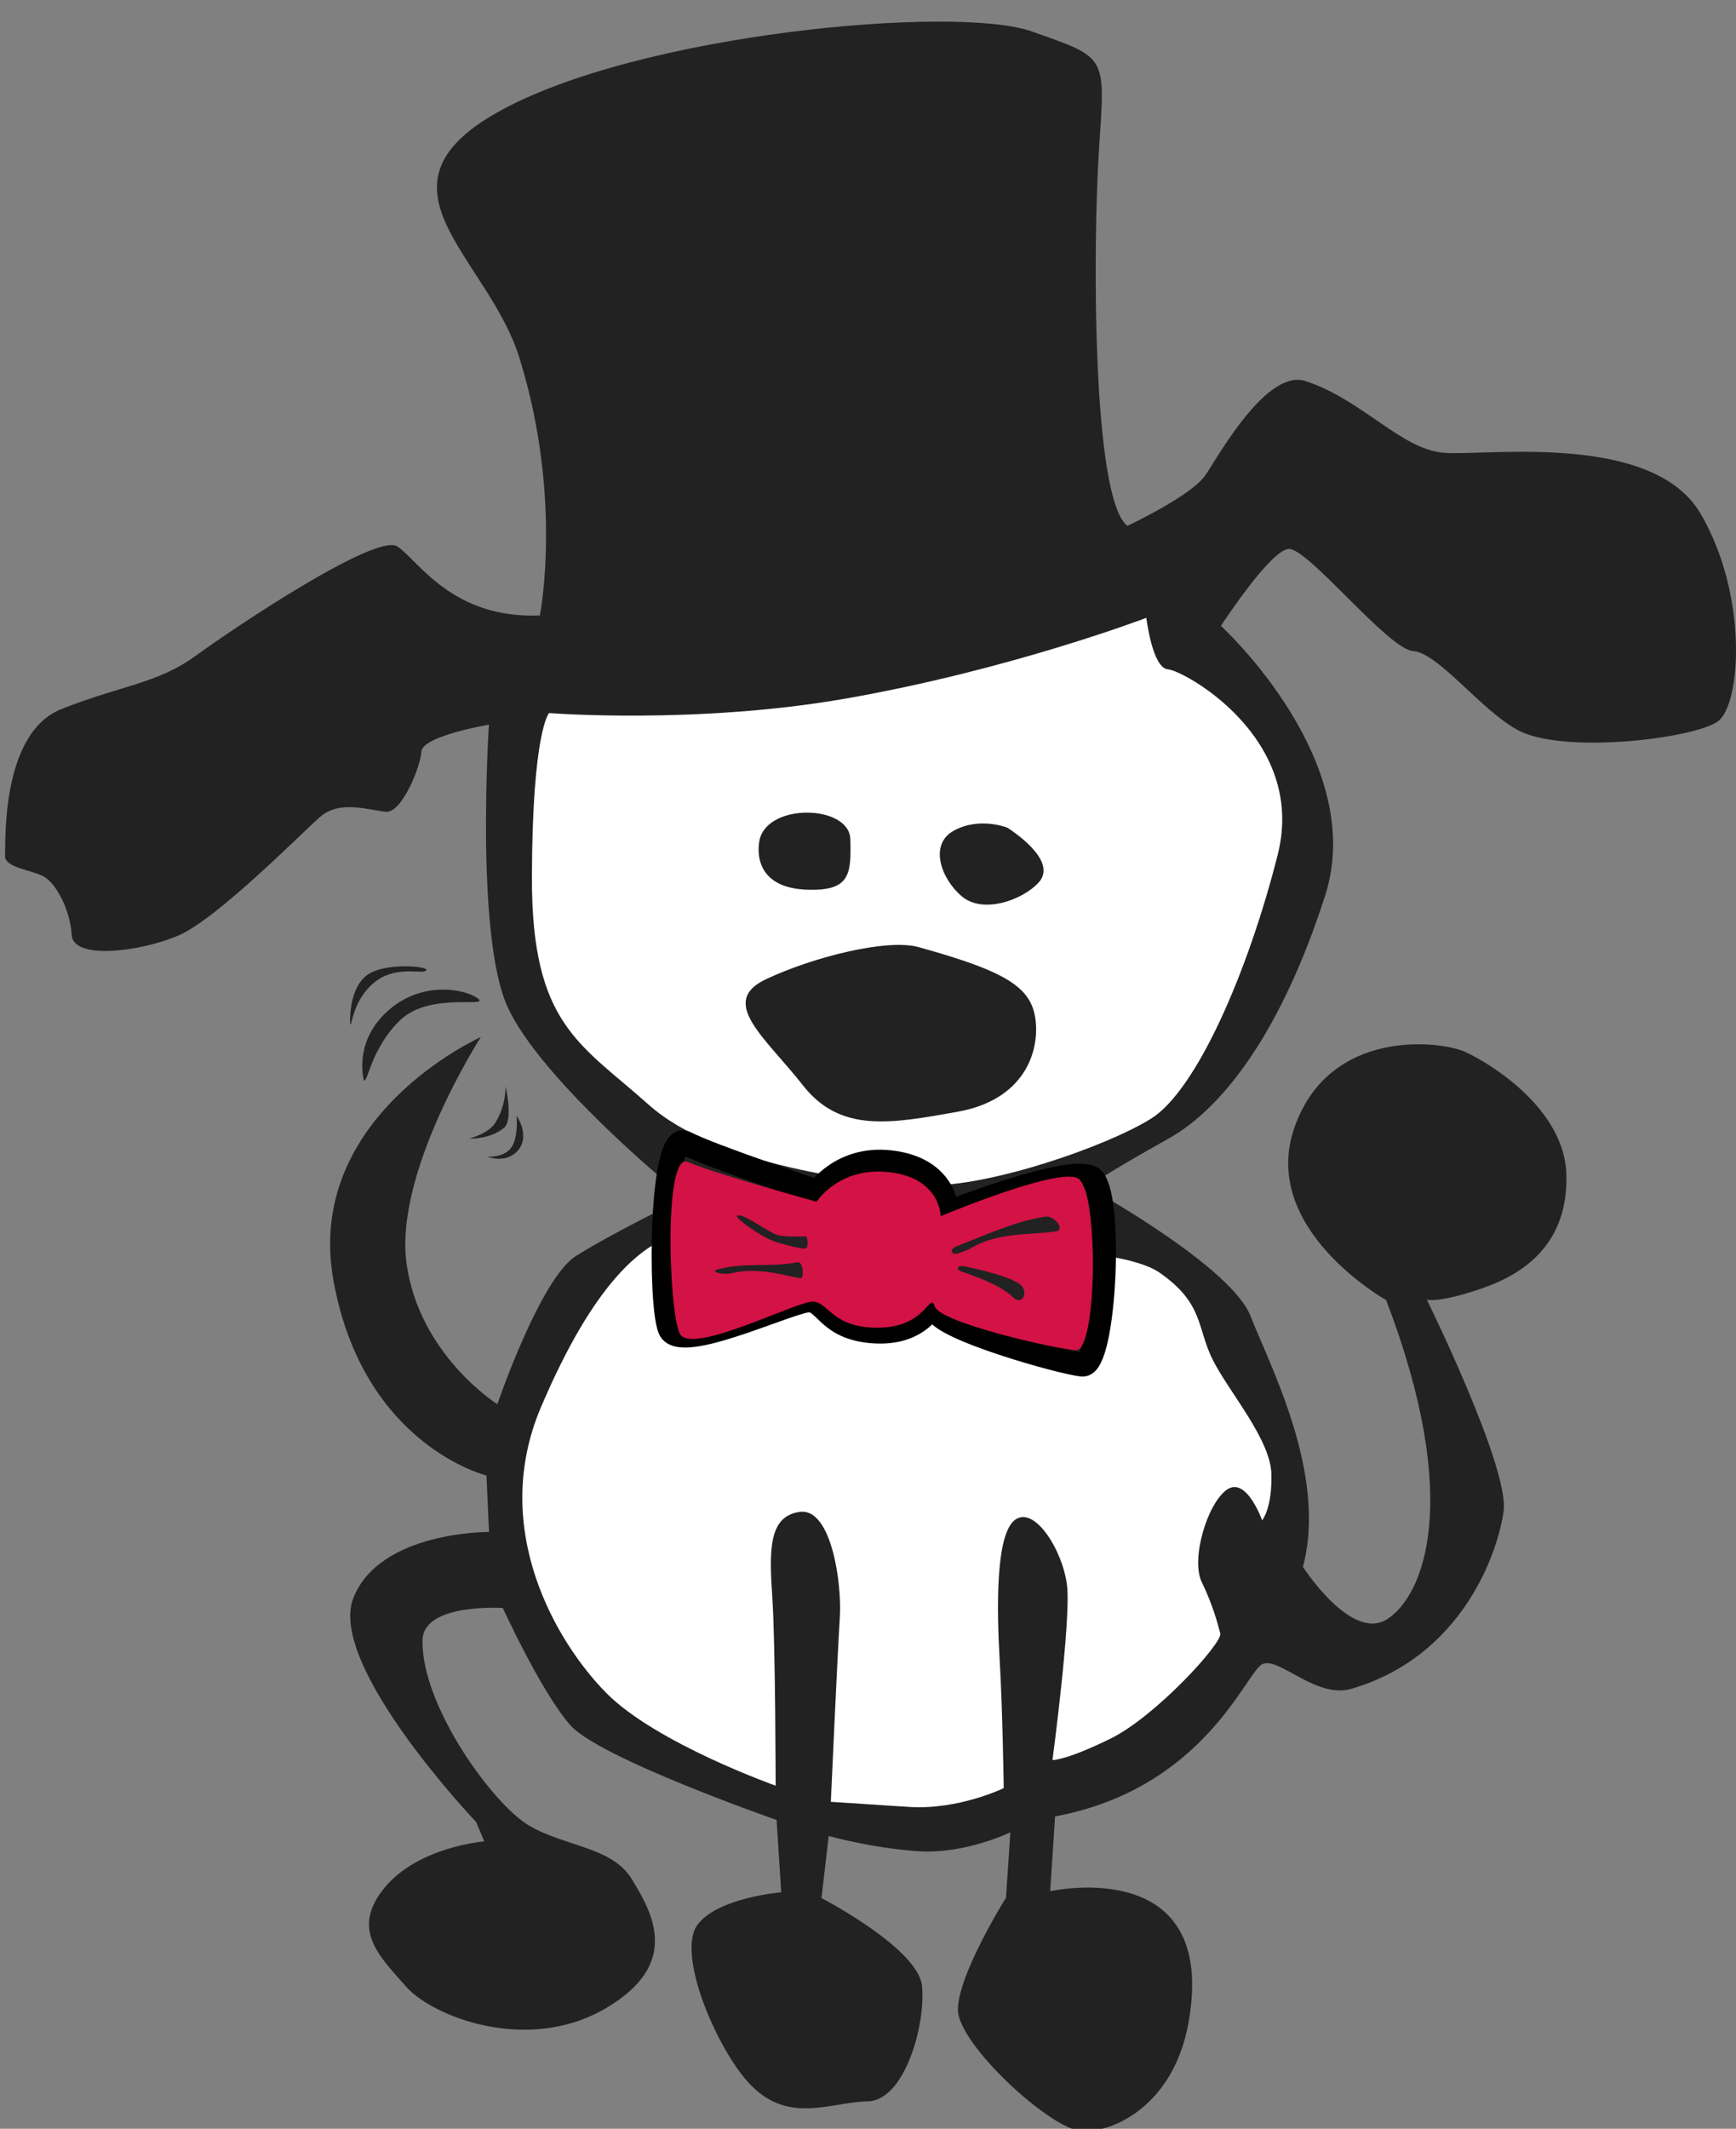 <?xml version="1.0" encoding="utf-8"?>
<!-- Generator: Adobe Illustrator 16.0.0, SVG Export Plug-In . SVG Version: 6.00 Build 0)  -->
<!DOCTYPE svg PUBLIC "-//W3C//DTD SVG 1.1//EN" "http://www.w3.org/Graphics/SVG/1.1/DTD/svg11.dtd">
<svg version="1.1" id="Layer_1" xmlns="http://www.w3.org/2000/svg" xmlns:xlink="http://www.w3.org/1999/xlink" x="0px" y="0px"
	 width="66.913px" height="82px" viewBox="0 0 66.913 82" enable-background="new 0 0 66.913 82" xml:space="preserve">
<rect x="0" y="0" width="66.913" height="82" fill="#808080" stroke="none"/>
<g>
	<g>
		<path fill="#222222" d="M20.809,23.707c0,0,0.899-4.521-0.793-9.936c-1.219-3.897-5.983-6.56-0.824-9.455
			c5.381-3.021,17.629-4.143,20.574-3.106c2.944,1.038,2.833,0.91,2.596,4.51c-0.237,3.6-0.285,13.48,1.093,14.536
			c0,0,2.487-1.163,3.022-1.971c0.535-0.809,2.371-4.1,3.853-3.604c2.241,0.75,3.684,2.652,5.363,2.764
			c1.68,0.111,8.007-0.799,9.851,2.336c1.843,3.134,1.566,7.335,0.679,8c-0.888,0.665-5.991,1.293-7.736,0.334
			c-1.418-0.778-3.058-2.973-4.019-3.037c-0.96-0.062-4.075-4.004-4.804-3.932c-0.728,0.072-2.604,2.962-2.604,2.962
			s5.685,5.195,4.017,10.389c-1.667,5.193-3.914,8.179-6.041,9.364c-2.127,1.187-2.758,1.628-2.758,1.628l0.088,0.487
			c0,0,5.115,2.867,5.837,4.723s2.973,6.102,2.017,9.654c0,0,1.858,2.896,3.241,2.021c1.384-0.873,2.949-4.507-0.034-12.296
			c0,0-4.883-2.731-3.542-6.622c1.342-3.889,5.646-3.364,6.582-2.94c0.938,0.423,3.834,2.18,3.908,4.715
			c0.075,2.537-1.453,3.762-3.18,4.371c-1.729,0.609-2.199,0.459-2.199,0.459s3.189,6.478,2.959,8.148
			c-0.23,1.672-1.638,5.613-5.875,6.846c-1.352,0.394-2.809-1.27-3.433-0.949s-2.245,4.793-7.98,5.862l-0.188,2.882
			c0,0,6.494-1.463,5.333,5.051c-0.573,3.217-2.933,4.267-4.132,4.188c-1.2-0.08-4.725-3.324-4.757-4.652s1.853-4.338,1.853-4.338
			l0.167-2.52c0,0-1.743,0.85-3.543,0.73c-1.801-0.119-3.458-0.588-3.458-0.588l-0.278,2.392c0,0,3.729,1.933,3.875,3.388
			c0.146,1.456-0.652,4.418-2.101,4.443s-3.124,0.951-4.648-0.789c-1.233-1.407-2.727-4.942-1.893-6.03
			c0.791-1.033,3.215-1.235,3.215-1.235l-0.178-2.785c0,0-6.834-2.377-7.956-3.656c-1.121-1.279-2.597-4.51-2.597-4.51
			s-3.068-0.2-3.096,1.242c-0.045,2.528,2.717,6.326,4.11,7.142c1.393,0.815,3.201,0.812,3.962,2.067
			c0.762,1.256,1.955,3.264-1.052,4.994s-6.647,0.286-7.657-0.865c-1.009-1.151-2.146-2.191-0.835-3.793
			c1.311-1.601,3.854-1.795,3.854-1.795l-0.312-0.744c0,0-5.75-6.043-4.736-8.629c1.014-2.584,5.23-2.547,5.23-2.547l-0.099-2.176
			c0,0-4.745-1.156-5.895-7.499c-1.149-6.344,5.68-9.389,5.68-9.389s-3.354,5.202-2.864,8.729c0.491,3.527,3.5,5.413,3.5,5.413
			s1.646-4.833,3.027-5.707c1.383-0.873,3.998-2.147,3.998-2.147l-0.44-0.631c0,0-4.916-4.06-6.182-6.795
			c-1.266-2.735-0.729-10.895-0.729-10.895s-2.561,0.434-2.6,1.033c-0.04,0.601-0.758,2.361-1.357,2.322
			c-0.601-0.04-1.777-0.479-2.544,0.194c-0.769,0.672-3.997,3.955-5.484,4.581c-1.488,0.625-4.04,0.938-4.096-0.029
			c-0.058-0.968-0.595-1.968-1.059-2.24c-0.464-0.271-1.544-0.343-1.512-0.823c0.031-0.48-0.172-4.712,2.179-5.641
			c2.352-0.931,3.679-0.964,5.198-2.069s6.941-4.726,7.749-4.191C16.126,21.591,17.424,23.846,20.809,23.707"/>
		<path fill="#FFFFFF" d="M21.163,27.467c0,0,5.686,0.445,11.417-0.555c6.343-1.106,11.605-3.113,11.605-3.113
			s0.232,1.944,0.833,1.983c0.601,0.039,5.37,2.643,4.229,7.148c-1.14,4.505-3.129,9.075-4.888,10.165
			c-1.759,1.089-6.198,2.604-8.606,2.567c-2.407-0.038-8.145-0.777-10.763-3.119c-2.619-2.342-4.499-3.068-4.488-8.732
			C20.516,28.147,21.163,27.467,21.163,27.467"/>
		<path fill="#FFFFFF" d="M33.813,47.705c2.265,0.39,9.151,0.12,10.882,1.318c1.729,1.199,1.426,2.144,2.067,3.391
			c0.641,1.247,2.211,3.039,2.243,4.366c0.033,1.327-0.357,1.784-0.357,1.784s-0.61-1.728-1.37-1.174
			c-0.759,0.553-1.382,2.68-0.957,3.553c0.425,0.871,0.617,1.606,0.714,1.976c0.096,0.367-2.501,3.21-4.245,4.06
			c-1.743,0.851-2.223,0.817-2.223,0.817s0.716-5.376,0.562-6.712c-0.153-1.336-1.242-3.095-2.002-2.543
			c-0.76,0.553-0.709,3.449-0.596,5.385c0.114,1.936,0.157,4.952,0.157,4.952s-1.744,0.851-3.664,0.724s-3-0.196-3-0.196
			s0.26-5.77,0.346-7.091c0.087-1.318-0.323-4.239-1.539-4.078c-1.217,0.162-1.183,1.49-1.062,3.306
			c0.122,1.815,0.127,7.241,0.127,7.241s-4.596-1.628-6.518-3.562c-1.921-1.935-4.524-6.324-2.528-11.015s3.923-6.492,5.626-6.741
			C28.18,47.213,33.813,47.705,33.813,47.705"/>
		<path fill="#222222" d="M35.396,36.48c3.367,0.932,4.357,1.537,4.517,2.795c0.158,1.259-0.445,3.094-3.005,3.55
			c-2.562,0.456-4.515,0.827-5.959-1.017c-1.446-1.845-3.285-3.215-1.419-4.092C31.395,36.842,34.212,36.153,35.396,36.48"/>
		<path fill="#222222" d="M29.28,32.341c0.334-1.425,3.462-1.34,3.496-0.011c0.034,1.328-0.006,1.97-1.574,1.945
			C28.794,34.237,29.28,32.341,29.28,32.341"/>
		<path fill="#222222" d="M38.832,31.884c0.81,0.535,1.833,1.446,1.187,2.127c-0.647,0.68-2.127,1.187-2.929,0.53
			c-0.801-0.656-1.313-2.015-0.313-2.552C37.776,31.453,38.832,31.884,38.832,31.884"/>
		<path fill="#222222" d="M13.498,39.459c0,0-0.093-1.259,0.593-1.854c0.687-0.595,2.741-0.366,2.277-0.19
			c-0.209,0.079-1.198-0.213-1.981,0.462C13.589,38.562,13.571,39.528,13.498,39.459"/>
		<path fill="#222222" d="M14.024,41.609c0,0-0.43-1.516,0.983-2.721c1.413-1.207,3.138-0.708,3.447-0.394
			c0.312,0.314-1.927-0.277-3.047,0.818S14.171,41.746,14.024,41.609"/>
		<path fill="#222222" d="M18.088,43.859c0,0,0.745-0.187,1.013-0.623c0.42-0.69,0.384-1.393,0.384-1.393s0.311,1.301-0.063,1.606
			C18.871,43.898,18.088,43.859,18.088,43.859"/>
		<path fill="#222222" d="M18.784,44.557c0,0,0.641,0.045,0.922-0.351c0.283-0.394,0.207-1.229,0.207-1.229s0.527,0.76,0.067,1.318
			S18.784,44.557,18.784,44.557"/>
		<path fill="#222222" d="M31.533,45.912c0,0,0.893-1.348,2.765-1.141c2.246,0.25,2.201,1.955,2.201,1.955s4.729-1.843,5.562-1.355
			c0.834,0.486,0.525,7.288-0.349,7.191c-0.874-0.098-5.412-1.39-5.596-2.066c-0.184-0.678-0.341,0.882-2.352,0.791
			c-1.795-0.082-1.904-1.133-2.529-1.201c-0.624-0.07-5.004,2.074-5.413,1.107c-0.407-0.965-0.361-7.664,0.598-7.164
			C27.381,44.531,31.533,45.912,31.533,45.912"/>
		<path fill="none" stroke="#000000" stroke-width="0.927" d="M31.533,45.912c0,0,0.893-1.348,2.765-1.141
			c2.246,0.25,2.201,1.955,2.201,1.955s4.729-1.843,5.562-1.355c0.834,0.486,0.525,7.288-0.349,7.191
			c-0.874-0.098-5.412-1.39-5.596-2.066c-0.184-0.678-0.341,0.882-2.352,0.791c-1.795-0.082-1.904-1.133-2.529-1.201
			c-0.624-0.07-5.004,2.074-5.413,1.107c-0.407-0.965-0.361-7.664,0.598-7.164C27.381,44.531,31.533,45.912,31.533,45.912z"/>
		<path fill="#D31245" d="M31.477,46.29c0,0,0.807-1.272,2.606-1.154c2.16,0.142,2.178,1.71,2.178,1.71s4.462-1.876,5.278-1.461
			c0.816,0.416,0.767,6.68-0.074,6.625c-0.84-0.056-5.231-1.066-5.434-1.683c-0.201-0.616-0.295,0.823-2.223,0.817
			c-1.723-0.006-1.865-0.967-2.465-1.006c-0.602-0.039-4.72,2.101-5.144,1.229c-0.425-0.872-0.622-7.031,0.314-6.608
			C27.451,45.182,31.477,46.29,31.477,46.29"/>
		<path fill="#222222" d="M29.972,47.573c-0.31-0.089-1.12-0.692-1.436-0.751c-0.358-0.068,0.103,0.289,0.403,0.494
			c0.339,0.231,0.724,0.457,1.033,0.545c0.354,0.102,0.611,0.176,0.987,0.236c0.269,0.043,0.152-0.453,0.109-0.473
			C31.071,47.625,30.27,47.659,29.972,47.573"/>
		<path fill="#222222" d="M30.751,48.62c-1.124,0.213-1.97-0.013-3.08,0.274c-0.352,0.09,0.201,0.238,0.554,0.146
			c1.11-0.287,2.537,0.248,2.658,0.189C30.994,49.18,30.957,48.6,30.751,48.62"/>
		<path fill="#222222" d="M37.34,48.128c1.107-0.687,2.251-0.532,3.367-0.698c0.36-0.055-0.06-0.619-0.421-0.564
			c-1.174,0.176-2.29,0.712-3.393,1.13c-0.342,0.129-0.241,0.394,0.1,0.264L37.34,48.128z"/>
		<path fill="#222222" d="M39.042,49.966c0.362,0.362,0.663-0.233,0.234-0.521c-0.456-0.305-1.56-0.551-2.077-0.663
			c-0.357-0.076-0.381,0.159-0.027,0.235C37.173,49.02,38.521,49.443,39.042,49.966"/>
	</g>
</g>
</svg>
